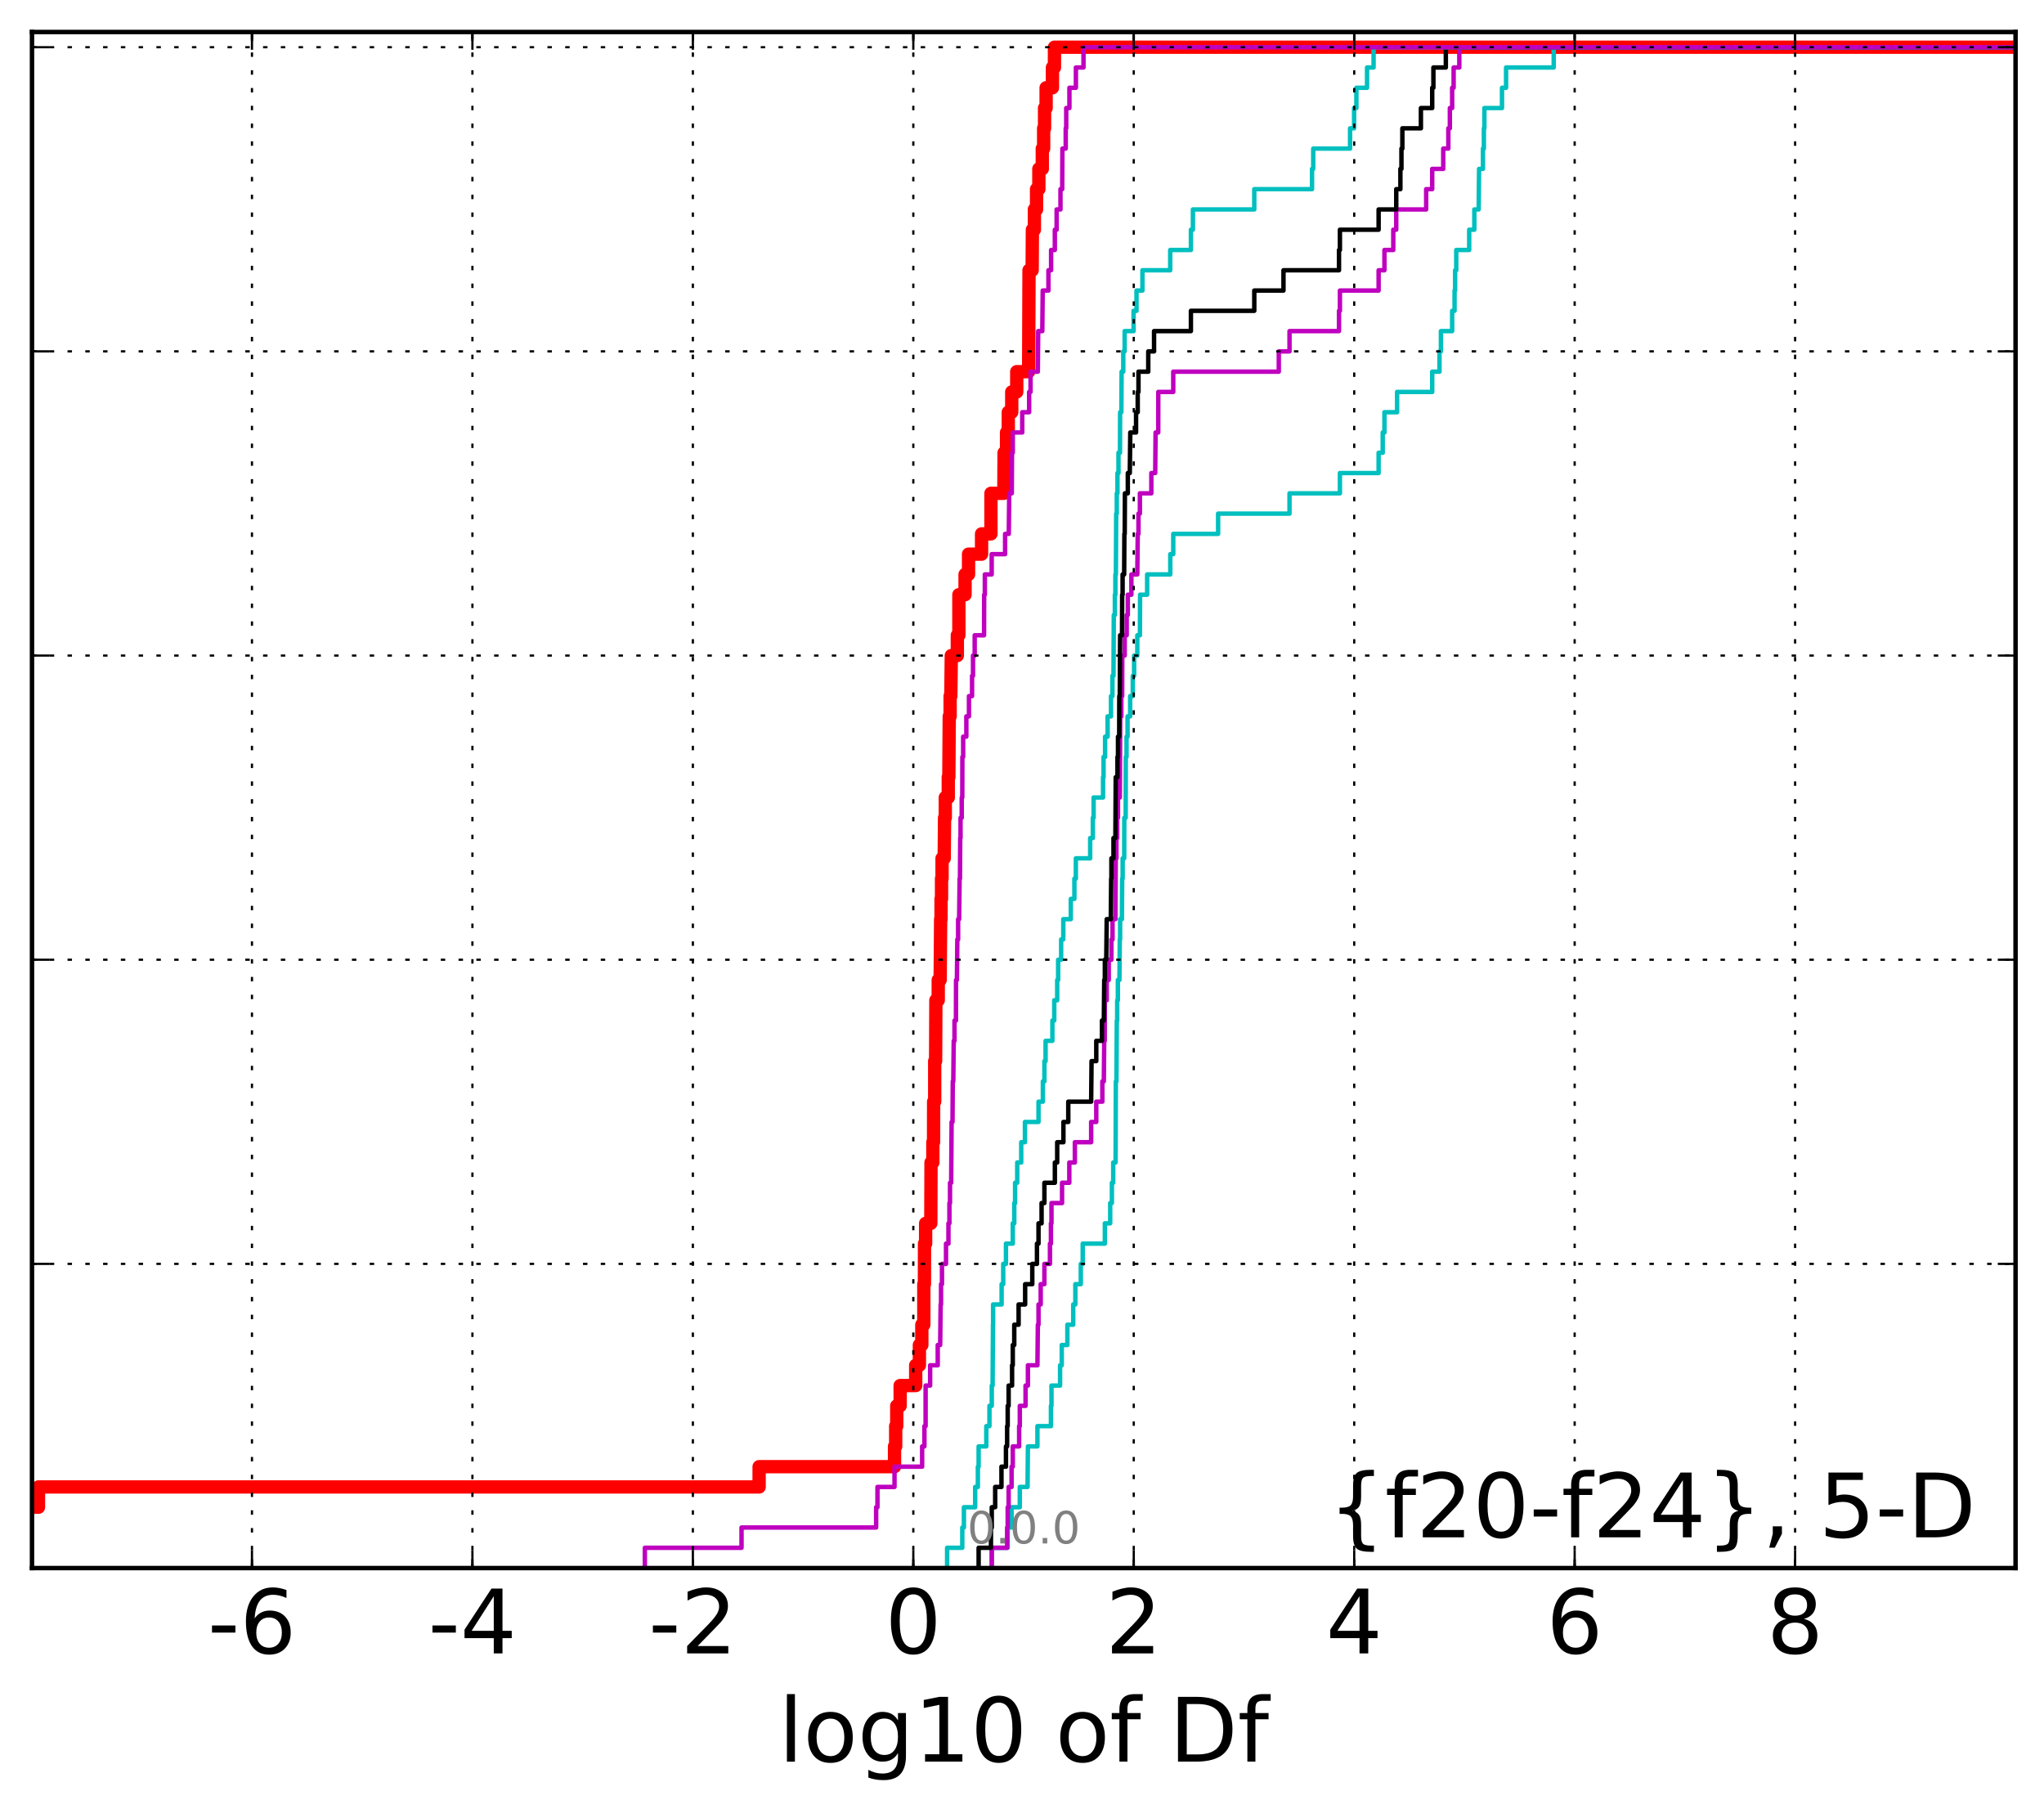 <?xml version="1.0" encoding="utf-8" standalone="no"?>
<!DOCTYPE svg PUBLIC "-//W3C//DTD SVG 1.1//EN"
  "http://www.w3.org/Graphics/SVG/1.1/DTD/svg11.dtd">
<!-- Created with matplotlib (http://matplotlib.org/) -->
<svg height="407pt" version="1.1" viewBox="0 0 460 407" width="460pt" xmlns="http://www.w3.org/2000/svg" xmlns:xlink="http://www.w3.org/1999/xlink">
 <defs>
  <style type="text/css">
*{stroke-linecap:butt;stroke-linejoin:round;stroke-miterlimit:100000;}
  </style>
 </defs>
 <g id="figure_1">
  <g id="patch_1">
   <path d="M 0 407.712 
L 460.8 407.712 
L 460.8 0 
L 0 0 
z
" style="fill:#ffffff;"/>
  </g>
  <g id="axes_1">
   <g id="patch_2">
    <path d="M 7.2 352.8 
L 453.6 352.8 
L 453.6 7.2 
L 7.2 7.2 
z
" style="fill:#ffffff;"/>
   </g>
   <g id="line2d_1">
    <path clip-path="url(#p49ccfd95d9)" d="M -1 339.113 
L 8.659 339.113 
L 8.659 334.55 
L 170.84 334.55 
L 170.84 329.988 
L 201.311 329.988 
L 201.311 325.426 
L 201.572 325.426 
L 201.572 320.863 
L 201.815 320.863 
L 201.815 316.301 
L 202.578 316.301 
L 202.578 311.739 
L 206.076 311.739 
L 206.076 307.176 
L 206.908 307.176 
L 206.908 302.614 
L 207.458 302.614 
L 207.458 298.051 
L 207.903 298.051 
L 207.903 288.927 
L 208.039 288.927 
L 208.059 279.802 
L 208.311 279.802 
L 208.311 275.24 
L 209.479 275.24 
L 209.526 261.552 
L 209.936 261.552 
L 209.936 256.99 
L 210.096 256.99 
L 210.113 247.865 
L 210.352 247.865 
L 210.352 238.741 
L 210.557 238.741 
L 210.617 225.053 
L 211.15 225.053 
L 211.15 220.491 
L 211.583 220.491 
L 211.69 206.804 
L 211.779 206.804 
L 211.779 202.242 
L 211.891 202.242 
L 211.891 197.679 
L 212.009 197.679 
L 212.009 193.117 
L 212.493 193.117 
L 212.572 183.992 
L 212.736 183.992 
L 212.736 179.43 
L 213.408 179.43 
L 213.408 174.867 
L 213.536 174.867 
L 213.629 161.18 
L 213.824 161.18 
L 213.824 156.618 
L 213.982 156.618 
L 214.09 147.493 
L 215.446 147.493 
L 215.446 142.931 
L 215.795 142.931 
L 215.796 133.806 
L 217.185 133.806 
L 217.185 129.244 
L 217.969 129.244 
L 217.969 124.681 
L 220.902 124.681 
L 220.902 120.119 
L 223.013 120.119 
L 223.013 110.994 
L 225.912 110.994 
L 225.965 101.869 
L 226.521 101.869 
L 226.521 97.307 
L 226.914 97.307 
L 226.914 92.745 
L 227.693 92.745 
L 227.693 88.182 
L 228.819 88.182 
L 228.819 83.62 
L 231.496 83.62 
L 231.58 60.808 
L 232.287 60.808 
L 232.338 51.683 
L 232.788 51.683 
L 232.788 47.121 
L 233.276 47.121 
L 233.276 42.558 
L 233.796 42.558 
L 233.796 37.996 
L 234.568 37.996 
L 234.568 33.434 
L 234.871 33.434 
L 234.871 28.871 
L 235.075 28.871 
L 235.075 24.309 
L 235.428 24.309 
L 235.428 19.747 
L 236.85 19.747 
L 236.85 15.184 
L 237.304 15.184 
L 237.304 10.622 
L 237.304 10.622 
L 453.6 10.622 
L 453.6 10.622 
" style="fill:none;stroke:#ff0000;stroke-linecap:square;stroke-width:3.0;"/>
   </g>
   <g id="line2d_2">
    <path clip-path="url(#p49ccfd95d9)" d="M 223.197 352.8 
L 223.197 348.238 
L 226.78 348.238 
L 226.78 343.675 
L 227.655 343.675 
L 227.655 339.113 
L 229.507 339.113 
L 229.507 334.55 
L 231.246 334.55 
L 231.331 325.426 
L 233.471 325.426 
L 233.471 320.863 
L 236.51 320.863 
L 236.51 316.301 
L 236.633 316.301 
L 236.633 311.739 
L 238.569 311.739 
L 238.569 307.176 
L 238.947 307.176 
L 238.947 302.614 
L 240.212 302.614 
L 240.212 298.051 
L 241.527 298.051 
L 241.527 293.489 
L 242.007 293.489 
L 242.007 288.927 
L 243.234 288.927 
L 243.234 284.364 
L 243.665 284.364 
L 243.665 279.802 
L 248.644 279.802 
L 248.644 275.24 
L 249.846 275.24 
L 249.846 270.677 
L 250.229 270.677 
L 250.229 266.115 
L 250.528 266.115 
L 250.528 261.552 
L 251.061 261.552 
L 251.12 243.303 
L 251.253 243.303 
L 251.336 229.616 
L 251.424 229.616 
L 251.424 225.053 
L 251.574 225.053 
L 251.574 220.491 
L 251.929 220.491 
L 252.006 211.366 
L 252.08 211.366 
L 252.08 206.804 
L 252.489 206.804 
L 252.543 197.679 
L 252.652 197.679 
L 252.652 193.117 
L 253 193.117 
L 253.023 183.992 
L 253.332 183.992 
L 253.363 170.305 
L 253.529 170.305 
L 253.529 165.743 
L 253.754 165.743 
L 253.754 161.18 
L 254.341 161.18 
L 254.341 156.618 
L 254.929 156.618 
L 254.929 152.055 
L 255.232 152.055 
L 255.232 147.493 
L 255.948 147.493 
L 255.948 142.931 
L 256.539 142.931 
L 256.578 133.806 
L 258.164 133.806 
L 258.164 129.244 
L 263.37 129.244 
L 263.37 124.681 
L 264.041 124.681 
L 264.041 120.119 
L 274.136 120.119 
L 274.136 115.556 
L 290.204 115.556 
L 290.204 110.994 
L 301.548 110.994 
L 301.548 106.432 
L 310.256 106.432 
L 310.256 101.869 
L 311.179 101.869 
L 311.179 97.307 
L 311.565 97.307 
L 311.565 92.745 
L 314.414 92.745 
L 314.414 88.182 
L 322.318 88.182 
L 322.318 83.62 
L 323.953 83.62 
L 323.953 79.057 
L 324.276 79.057 
L 324.276 74.495 
L 326.806 74.495 
L 326.806 69.933 
L 327.347 69.933 
L 327.347 65.37 
L 327.47 65.37 
L 327.47 60.808 
L 327.727 60.808 
L 327.727 56.246 
L 330.639 56.246 
L 330.639 51.683 
L 331.795 51.683 
L 331.795 47.121 
L 332.774 47.121 
L 332.864 37.996 
L 333.736 37.996 
L 333.736 33.434 
L 333.944 33.434 
L 333.944 28.871 
L 334.057 28.871 
L 334.057 24.309 
L 338.02 24.309 
L 338.02 19.747 
L 338.939 19.747 
L 338.939 15.184 
L 349.665 15.184 
L 349.665 10.622 
L 349.665 10.622 
L 453.6 10.622 
L 453.6 10.622 
" style="fill:none;stroke:#00bfbf;stroke-linecap:square;"/>
   </g>
   <g id="line2d_3">
    <path clip-path="url(#p49ccfd95d9)" d="M 223.197 352.8 
L 223.197 348.238 
L 226.654 348.238 
L 226.654 343.675 
L 226.78 343.675 
L 226.78 339.113 
L 226.99 339.113 
L 226.99 334.55 
L 227.655 334.55 
L 227.655 329.988 
L 227.925 329.988 
L 227.925 325.426 
L 229.356 325.426 
L 229.356 320.863 
L 229.507 320.863 
L 229.507 316.301 
L 230.799 316.301 
L 230.799 311.739 
L 231.331 311.739 
L 231.331 307.176 
L 233.471 307.176 
L 233.57 298.051 
L 233.717 298.051 
L 233.717 293.489 
L 234.208 293.489 
L 234.208 288.927 
L 235.041 288.927 
L 235.041 284.364 
L 236.29 284.364 
L 236.29 279.802 
L 236.51 279.802 
L 236.51 275.24 
L 236.633 275.24 
L 236.633 270.677 
L 239.016 270.677 
L 239.016 266.115 
L 240.647 266.115 
L 240.647 261.552 
L 241.894 261.552 
L 241.894 256.99 
L 245.564 256.99 
L 245.564 252.428 
L 246.715 252.428 
L 246.715 247.865 
L 248.083 247.865 
L 248.083 243.303 
L 248.417 243.303 
L 248.504 234.178 
L 248.621 234.178 
L 248.644 225.053 
L 249.065 225.053 
L 249.065 220.491 
L 249.523 220.491 
L 249.523 215.929 
L 250.12 215.929 
L 250.12 211.366 
L 250.373 211.366 
L 250.373 206.804 
L 251.016 206.804 
L 251.095 193.117 
L 251.253 193.117 
L 251.253 188.554 
L 251.424 188.554 
L 251.424 183.992 
L 251.603 183.992 
L 251.603 179.43 
L 252.006 179.43 
L 252.108 161.18 
L 252.357 161.18 
L 252.357 156.618 
L 252.543 156.618 
L 252.573 147.493 
L 253.115 147.493 
L 253.115 142.931 
L 253.561 142.931 
L 253.561 138.368 
L 253.813 138.368 
L 253.813 133.806 
L 254.615 133.806 
L 254.615 129.244 
L 255.948 129.244 
L 256.049 120.119 
L 256.213 120.119 
L 256.213 115.556 
L 256.533 115.556 
L 256.533 110.994 
L 259.106 110.994 
L 259.106 106.432 
L 259.979 106.432 
L 260.063 97.307 
L 260.663 97.307 
L 260.674 88.182 
L 264.041 88.182 
L 264.041 83.62 
L 287.791 83.62 
L 287.791 79.057 
L 290.204 79.057 
L 290.204 74.495 
L 301.339 74.495 
L 301.339 69.933 
L 301.548 69.933 
L 301.548 65.37 
L 310.256 65.37 
L 310.256 60.808 
L 311.565 60.808 
L 311.565 56.246 
L 313.556 56.246 
L 313.556 51.683 
L 314.223 51.683 
L 314.223 47.121 
L 320.959 47.121 
L 320.959 42.558 
L 322.318 42.558 
L 322.318 37.996 
L 324.8 37.996 
L 324.8 33.434 
L 325.946 33.434 
L 325.946 28.871 
L 326.289 28.871 
L 326.289 24.309 
L 326.806 24.309 
L 326.806 19.747 
L 327.138 19.747 
L 327.138 15.184 
L 328.418 15.184 
L 328.418 10.622 
L 328.418 10.622 
L 453.6 10.622 
L 453.6 10.622 
" style="fill:none;stroke:#bf00bf;stroke-linecap:square;"/>
   </g>
   <g id="line2d_4">
    <path clip-path="url(#p49ccfd95d9)" d="M 220.238 352.8 
L 220.238 348.238 
L 223.014 348.238 
L 223.014 343.675 
L 223.197 343.675 
L 223.197 339.113 
L 223.962 339.113 
L 223.962 334.55 
L 225.377 334.55 
L 225.377 329.988 
L 226.391 329.988 
L 226.391 325.426 
L 226.654 325.426 
L 226.654 320.863 
L 226.78 320.863 
L 226.78 316.301 
L 226.99 316.301 
L 226.99 311.739 
L 227.768 311.739 
L 227.768 307.176 
L 227.925 307.176 
L 227.925 302.614 
L 228.258 302.614 
L 228.258 298.051 
L 229.237 298.051 
L 229.237 293.489 
L 230.707 293.489 
L 230.707 288.927 
L 232.313 288.927 
L 232.313 284.364 
L 233.367 284.364 
L 233.367 279.802 
L 233.717 279.802 
L 233.717 275.24 
L 234.407 275.24 
L 234.407 270.677 
L 235.041 270.677 
L 235.041 266.115 
L 237.397 266.115 
L 237.397 261.552 
L 237.92 261.552 
L 237.92 256.99 
L 239.322 256.99 
L 239.322 252.428 
L 240.415 252.428 
L 240.415 247.865 
L 245.564 247.865 
L 245.652 238.741 
L 246.715 238.741 
L 246.715 234.178 
L 247.993 234.178 
L 247.993 229.616 
L 248.417 229.616 
L 248.504 220.491 
L 248.644 220.491 
L 248.644 215.929 
L 248.962 215.929 
L 249.065 206.804 
L 249.983 206.804 
L 250.067 197.679 
L 250.12 197.679 
L 250.12 193.117 
L 250.587 193.117 
L 250.587 188.554 
L 251.016 188.554 
L 251.092 174.867 
L 251.482 174.867 
L 251.482 170.305 
L 251.603 170.305 
L 251.603 165.743 
L 251.874 165.743 
L 251.895 156.618 
L 252.006 156.618 
L 252.08 142.931 
L 252.51 142.931 
L 252.543 133.806 
L 252.64 133.806 
L 252.64 129.244 
L 252.992 129.244 
L 253.039 120.119 
L 253.115 120.119 
L 253.16 110.994 
L 253.813 110.994 
L 253.813 106.432 
L 254.26 106.432 
L 254.369 97.307 
L 255.671 97.307 
L 255.671 92.745 
L 256.041 92.745 
L 256.041 88.182 
L 256.213 88.182 
L 256.213 83.62 
L 258.416 83.62 
L 258.416 79.057 
L 259.719 79.057 
L 259.719 74.495 
L 268.012 74.495 
L 268.012 69.933 
L 282.275 69.933 
L 282.275 65.37 
L 288.846 65.37 
L 288.846 60.808 
L 301.339 60.808 
L 301.339 56.246 
L 301.548 56.246 
L 301.548 51.683 
L 310.256 51.683 
L 310.256 47.121 
L 314.223 47.121 
L 314.223 42.558 
L 315.157 42.558 
L 315.157 37.996 
L 315.394 37.996 
L 315.394 33.434 
L 315.6 33.434 
L 315.6 28.871 
L 319.773 28.871 
L 319.773 24.309 
L 322.318 24.309 
L 322.318 19.747 
L 322.586 19.747 
L 322.586 15.184 
L 325.384 15.184 
L 325.384 10.622 
L 325.384 10.622 
L 453.6 10.622 
L 453.6 10.622 
" style="fill:none;stroke:#000000;stroke-linecap:square;"/>
   </g>
   <g id="line2d_5">
    <path clip-path="url(#p49ccfd95d9)" d="M 213.148 352.8 
L 213.148 348.238 
L 216.563 348.238 
L 216.563 343.675 
L 216.928 343.675 
L 216.928 339.113 
L 219.462 339.113 
L 219.462 334.55 
L 220.068 334.55 
L 220.068 329.988 
L 220.238 329.988 
L 220.238 325.426 
L 221.969 325.426 
L 221.969 320.863 
L 222.674 320.863 
L 222.674 316.301 
L 223.197 316.301 
L 223.197 311.739 
L 223.381 311.739 
L 223.469 298.051 
L 223.499 298.051 
L 223.499 293.489 
L 225.414 293.489 
L 225.414 288.927 
L 225.774 288.927 
L 225.774 284.364 
L 226.391 284.364 
L 226.391 279.802 
L 227.925 279.802 
L 227.925 275.24 
L 228.258 275.24 
L 228.258 270.677 
L 228.445 270.677 
L 228.445 266.115 
L 228.924 266.115 
L 228.924 261.552 
L 229.825 261.552 
L 229.825 256.99 
L 230.661 256.99 
L 230.661 252.428 
L 233.717 252.428 
L 233.717 247.865 
L 234.698 247.865 
L 234.698 243.303 
L 235.041 243.303 
L 235.041 238.741 
L 235.307 238.741 
L 235.307 234.178 
L 236.838 234.178 
L 236.838 229.616 
L 237.259 229.616 
L 237.259 225.053 
L 237.92 225.053 
L 237.92 220.491 
L 238.136 220.491 
L 238.136 215.929 
L 238.81 215.929 
L 238.81 211.366 
L 239.291 211.366 
L 239.291 206.804 
L 240.981 206.804 
L 240.981 202.242 
L 241.79 202.242 
L 241.79 197.679 
L 242.119 197.679 
L 242.119 193.117 
L 245.342 193.117 
L 245.342 188.554 
L 245.942 188.554 
L 245.942 183.992 
L 246.117 183.992 
L 246.117 179.43 
L 248.238 179.43 
L 248.238 174.867 
L 248.354 174.867 
L 248.354 170.305 
L 248.7 170.305 
L 248.7 165.743 
L 249.269 165.743 
L 249.269 161.18 
L 250.028 161.18 
L 250.028 156.618 
L 250.351 156.618 
L 250.351 152.055 
L 250.587 152.055 
L 250.66 138.368 
L 250.898 138.368 
L 250.898 133.806 
L 251.016 133.806 
L 251.016 129.244 
L 251.129 129.244 
L 251.199 115.556 
L 251.33 115.556 
L 251.33 110.994 
L 251.482 110.994 
L 251.482 106.432 
L 251.712 106.432 
L 251.712 101.869 
L 252.053 101.869 
L 252.08 92.745 
L 252.361 92.745 
L 252.418 83.62 
L 252.791 83.62 
L 252.791 79.057 
L 253.1 79.057 
L 253.1 74.495 
L 255.11 74.495 
L 255.11 69.933 
L 255.771 69.933 
L 255.771 65.37 
L 257.102 65.37 
L 257.102 60.808 
L 263.356 60.808 
L 263.356 56.246 
L 268.012 56.246 
L 268.012 51.683 
L 268.462 51.683 
L 268.462 47.121 
L 282.275 47.121 
L 282.275 42.558 
L 295.275 42.558 
L 295.275 37.996 
L 295.54 37.996 
L 295.54 33.434 
L 303.83 33.434 
L 303.83 28.871 
L 304.737 28.871 
L 304.737 24.309 
L 305.253 24.309 
L 305.253 19.747 
L 307.654 19.747 
L 307.654 15.184 
L 309.122 15.184 
L 309.122 10.622 
L 309.122 10.622 
L 453.6 10.622 
L 453.6 10.622 
" style="fill:none;stroke:#00bfbf;stroke-linecap:square;"/>
   </g>
   <g id="line2d_6">
    <path clip-path="url(#p49ccfd95d9)" d="M 145.119 352.8 
L 145.119 348.238 
L 166.88 348.238 
L 166.88 343.675 
L 197.175 343.675 
L 197.175 339.113 
L 197.471 339.113 
L 197.471 334.55 
L 201.311 334.55 
L 201.311 329.988 
L 207.526 329.988 
L 207.526 325.426 
L 208.039 325.426 
L 208.039 320.863 
L 208.307 320.863 
L 208.311 311.739 
L 209.328 311.739 
L 209.328 307.176 
L 211.035 307.176 
L 211.035 302.614 
L 211.583 302.614 
L 211.69 293.489 
L 211.777 293.489 
L 211.777 288.927 
L 211.99 288.927 
L 211.99 284.364 
L 212.899 284.364 
L 212.899 279.802 
L 213.447 279.802 
L 213.447 275.24 
L 213.665 275.24 
L 213.665 270.677 
L 213.799 270.677 
L 213.799 266.115 
L 214.062 266.115 
L 214.157 252.428 
L 214.362 252.428 
L 214.421 243.303 
L 214.536 243.303 
L 214.635 234.178 
L 214.809 234.178 
L 214.809 229.616 
L 215.137 229.616 
L 215.155 220.491 
L 215.351 220.491 
L 215.446 211.366 
L 215.625 211.366 
L 215.625 206.804 
L 215.854 206.804 
L 215.96 197.679 
L 216.042 197.679 
L 216.097 188.554 
L 216.169 188.554 
L 216.169 183.992 
L 216.436 183.992 
L 216.436 179.43 
L 216.563 179.43 
L 216.582 170.305 
L 216.759 170.305 
L 216.759 165.743 
L 217.474 165.743 
L 217.474 161.18 
L 218.061 161.18 
L 218.061 156.618 
L 218.761 156.618 
L 218.761 152.055 
L 218.972 152.055 
L 218.972 147.493 
L 219.352 147.493 
L 219.352 142.931 
L 221.461 142.931 
L 221.489 133.806 
L 221.636 133.806 
L 221.636 129.244 
L 223.179 129.244 
L 223.179 124.681 
L 226.195 124.681 
L 226.195 120.119 
L 227.026 120.119 
L 227.125 110.994 
L 227.7 110.994 
L 227.754 101.869 
L 227.925 101.869 
L 227.925 97.307 
L 230.054 97.307 
L 230.054 92.745 
L 231.607 92.745 
L 231.607 88.182 
L 231.926 88.182 
L 231.926 83.62 
L 233.564 83.62 
L 233.651 74.495 
L 234.568 74.495 
L 234.663 65.37 
L 235.949 65.37 
L 235.949 60.808 
L 236.549 60.808 
L 236.549 56.246 
L 237.389 56.246 
L 237.389 51.683 
L 237.795 51.683 
L 237.795 47.121 
L 238.658 47.121 
L 238.658 42.558 
L 239.048 42.558 
L 239.092 33.434 
L 239.84 33.434 
L 239.84 28.871 
L 239.953 28.871 
L 239.953 24.309 
L 240.673 24.309 
L 240.673 19.747 
L 242.131 19.747 
L 242.131 15.184 
L 243.84 15.184 
L 243.84 10.622 
L 243.84 10.622 
L 453.6 10.622 
L 453.6 10.622 
" style="fill:none;stroke:#bf00bf;stroke-linecap:square;"/>
   </g>
   <g id="patch_3">
    <path d="M 7.2 7.2 
L 453.6 7.2 
" style="fill:none;stroke:#000000;stroke-linecap:square;stroke-linejoin:miter;"/>
   </g>
   <g id="patch_4">
    <path d="M 453.6 352.8 
L 453.6 7.2 
" style="fill:none;stroke:#000000;stroke-linecap:square;stroke-linejoin:miter;"/>
   </g>
   <g id="patch_5">
    <path d="M 7.2 352.8 
L 453.6 352.8 
" style="fill:none;stroke:#000000;stroke-linecap:square;stroke-linejoin:miter;"/>
   </g>
   <g id="patch_6">
    <path d="M 7.2 352.8 
L 7.2 7.2 
" style="fill:none;stroke:#000000;stroke-linecap:square;stroke-linejoin:miter;"/>
   </g>
   <g id="matplotlib.axis_1">
    <g id="xtick_1"/>
    <g id="xtick_2">
     <g id="line2d_7">
      <path clip-path="url(#p49ccfd95d9)" d="M 56.705 352.8 
L 56.705 7.2 
" style="fill:none;stroke:#000000;stroke-dasharray:1,3;stroke-dashoffset:0.0;stroke-width:0.5;"/>
     </g>
     <g id="line2d_8">
      <defs>
       <path d="M 0 0 
L 0 -4 
" id="m13e59cd78a" style="stroke:#000000;stroke-width:0.5;"/>
      </defs>
      <g>
       <use style="stroke:#000000;stroke-width:0.5;" x="56.705" xlink:href="#m13e59cd78a" y="352.8"/>
      </g>
     </g>
     <g id="line2d_9">
      <defs>
       <path d="M 0 0 
L 0 4 
" id="ma4483edfcc" style="stroke:#000000;stroke-width:0.5;"/>
      </defs>
      <g>
       <use style="stroke:#000000;stroke-width:0.5;" x="56.705" xlink:href="#ma4483edfcc" y="7.2"/>
      </g>
     </g>
     <g id="text_1">
      <!-- -6 -->
      <defs>
       <path d="M 33.016 40.375 
Q 26.375 40.375 22.484 35.828 
Q 18.609 31.297 18.609 23.391 
Q 18.609 15.531 22.484 10.953 
Q 26.375 6.391 33.016 6.391 
Q 39.656 6.391 43.531 10.953 
Q 47.406 15.531 47.406 23.391 
Q 47.406 31.297 43.531 35.828 
Q 39.656 40.375 33.016 40.375 
M 52.594 71.297 
L 52.594 62.312 
Q 48.875 64.062 45.094 64.984 
Q 41.312 65.922 37.594 65.922 
Q 27.828 65.922 22.672 59.328 
Q 17.531 52.734 16.797 39.406 
Q 19.672 43.656 24.016 45.922 
Q 28.375 48.188 33.594 48.188 
Q 44.578 48.188 50.953 41.516 
Q 57.328 34.859 57.328 23.391 
Q 57.328 12.156 50.688 5.359 
Q 44.047 -1.422 33.016 -1.422 
Q 20.359 -1.422 13.672 8.266 
Q 6.984 17.969 6.984 36.375 
Q 6.984 53.656 15.188 63.938 
Q 23.391 74.219 37.203 74.219 
Q 40.922 74.219 44.703 73.484 
Q 48.484 72.75 52.594 71.297 
" id="BitstreamVeraSans-Roman-36"/>
       <path d="M 4.891 31.391 
L 31.203 31.391 
L 31.203 23.391 
L 4.891 23.391 
z
" id="BitstreamVeraSans-Roman-2d"/>
      </defs>
      <g transform="translate(46.734 371.997)scale(0.2 -0.2)">
       <use xlink:href="#BitstreamVeraSans-Roman-2d"/>
       <use x="36.084" xlink:href="#BitstreamVeraSans-Roman-36"/>
      </g>
     </g>
    </g>
    <g id="xtick_3">
     <g id="line2d_10">
      <path clip-path="url(#p49ccfd95d9)" d="M 106.317 352.8 
L 106.317 7.2 
" style="fill:none;stroke:#000000;stroke-dasharray:1,3;stroke-dashoffset:0.0;stroke-width:0.5;"/>
     </g>
     <g id="line2d_11">
      <g>
       <use style="stroke:#000000;stroke-width:0.5;" x="106.317" xlink:href="#m13e59cd78a" y="352.8"/>
      </g>
     </g>
     <g id="line2d_12">
      <g>
       <use style="stroke:#000000;stroke-width:0.5;" x="106.317" xlink:href="#ma4483edfcc" y="7.2"/>
      </g>
     </g>
     <g id="text_2">
      <!-- -4 -->
      <defs>
       <path d="M 37.797 64.312 
L 12.891 25.391 
L 37.797 25.391 
z
M 35.203 72.906 
L 47.609 72.906 
L 47.609 25.391 
L 58.016 25.391 
L 58.016 17.188 
L 47.609 17.188 
L 47.609 0 
L 37.797 0 
L 37.797 17.188 
L 4.891 17.188 
L 4.891 26.703 
z
" id="BitstreamVeraSans-Roman-34"/>
      </defs>
      <g transform="translate(96.346 371.997)scale(0.2 -0.2)">
       <use xlink:href="#BitstreamVeraSans-Roman-2d"/>
       <use x="36.084" xlink:href="#BitstreamVeraSans-Roman-34"/>
      </g>
     </g>
    </g>
    <g id="xtick_4">
     <g id="line2d_13">
      <path clip-path="url(#p49ccfd95d9)" d="M 155.929 352.8 
L 155.929 7.2 
" style="fill:none;stroke:#000000;stroke-dasharray:1,3;stroke-dashoffset:0.0;stroke-width:0.5;"/>
     </g>
     <g id="line2d_14">
      <g>
       <use style="stroke:#000000;stroke-width:0.5;" x="155.929" xlink:href="#m13e59cd78a" y="352.8"/>
      </g>
     </g>
     <g id="line2d_15">
      <g>
       <use style="stroke:#000000;stroke-width:0.5;" x="155.929" xlink:href="#ma4483edfcc" y="7.2"/>
      </g>
     </g>
     <g id="text_3">
      <!-- -2 -->
      <defs>
       <path d="M 19.188 8.297 
L 53.609 8.297 
L 53.609 0 
L 7.328 0 
L 7.328 8.297 
Q 12.938 14.109 22.625 23.891 
Q 32.328 33.688 34.812 36.531 
Q 39.547 41.844 41.422 45.531 
Q 43.312 49.219 43.312 52.781 
Q 43.312 58.594 39.234 62.25 
Q 35.156 65.922 28.609 65.922 
Q 23.969 65.922 18.812 64.312 
Q 13.672 62.703 7.812 59.422 
L 7.812 69.391 
Q 13.766 71.781 18.938 73 
Q 24.125 74.219 28.422 74.219 
Q 39.75 74.219 46.484 68.547 
Q 53.219 62.891 53.219 53.422 
Q 53.219 48.922 51.531 44.891 
Q 49.859 40.875 45.406 35.406 
Q 44.188 33.984 37.641 27.219 
Q 31.109 20.453 19.188 8.297 
" id="BitstreamVeraSans-Roman-32"/>
      </defs>
      <g transform="translate(145.958 371.997)scale(0.2 -0.2)">
       <use xlink:href="#BitstreamVeraSans-Roman-2d"/>
       <use x="36.084" xlink:href="#BitstreamVeraSans-Roman-32"/>
      </g>
     </g>
    </g>
    <g id="xtick_5">
     <g id="line2d_16">
      <path clip-path="url(#p49ccfd95d9)" d="M 205.54 352.8 
L 205.54 7.2 
" style="fill:none;stroke:#000000;stroke-dasharray:1,3;stroke-dashoffset:0.0;stroke-width:0.5;"/>
     </g>
     <g id="line2d_17">
      <g>
       <use style="stroke:#000000;stroke-width:0.5;" x="205.54" xlink:href="#m13e59cd78a" y="352.8"/>
      </g>
     </g>
     <g id="line2d_18">
      <g>
       <use style="stroke:#000000;stroke-width:0.5;" x="205.54" xlink:href="#ma4483edfcc" y="7.2"/>
      </g>
     </g>
     <g id="text_4">
      <!-- 0 -->
      <defs>
       <path d="M 31.781 66.406 
Q 24.172 66.406 20.328 58.906 
Q 16.5 51.422 16.5 36.375 
Q 16.5 21.391 20.328 13.891 
Q 24.172 6.391 31.781 6.391 
Q 39.453 6.391 43.281 13.891 
Q 47.125 21.391 47.125 36.375 
Q 47.125 51.422 43.281 58.906 
Q 39.453 66.406 31.781 66.406 
M 31.781 74.219 
Q 44.047 74.219 50.516 64.516 
Q 56.984 54.828 56.984 36.375 
Q 56.984 17.969 50.516 8.266 
Q 44.047 -1.422 31.781 -1.422 
Q 19.531 -1.422 13.062 8.266 
Q 6.594 17.969 6.594 36.375 
Q 6.594 54.828 13.062 64.516 
Q 19.531 74.219 31.781 74.219 
" id="BitstreamVeraSans-Roman-30"/>
      </defs>
      <g transform="translate(199.178 371.997)scale(0.2 -0.2)">
       <use xlink:href="#BitstreamVeraSans-Roman-30"/>
      </g>
     </g>
    </g>
    <g id="xtick_6">
     <g id="line2d_19">
      <path clip-path="url(#p49ccfd95d9)" d="M 255.152 352.8 
L 255.152 7.2 
" style="fill:none;stroke:#000000;stroke-dasharray:1,3;stroke-dashoffset:0.0;stroke-width:0.5;"/>
     </g>
     <g id="line2d_20">
      <g>
       <use style="stroke:#000000;stroke-width:0.5;" x="255.152" xlink:href="#m13e59cd78a" y="352.8"/>
      </g>
     </g>
     <g id="line2d_21">
      <g>
       <use style="stroke:#000000;stroke-width:0.5;" x="255.152" xlink:href="#ma4483edfcc" y="7.2"/>
      </g>
     </g>
     <g id="text_5">
      <!-- 2 -->
      <g transform="translate(248.79 371.997)scale(0.2 -0.2)">
       <use xlink:href="#BitstreamVeraSans-Roman-32"/>
      </g>
     </g>
    </g>
    <g id="xtick_7">
     <g id="line2d_22">
      <path clip-path="url(#p49ccfd95d9)" d="M 304.764 352.8 
L 304.764 7.2 
" style="fill:none;stroke:#000000;stroke-dasharray:1,3;stroke-dashoffset:0.0;stroke-width:0.5;"/>
     </g>
     <g id="line2d_23">
      <g>
       <use style="stroke:#000000;stroke-width:0.5;" x="304.764" xlink:href="#m13e59cd78a" y="352.8"/>
      </g>
     </g>
     <g id="line2d_24">
      <g>
       <use style="stroke:#000000;stroke-width:0.5;" x="304.764" xlink:href="#ma4483edfcc" y="7.2"/>
      </g>
     </g>
     <g id="text_6">
      <!-- 4 -->
      <g transform="translate(298.402 371.997)scale(0.2 -0.2)">
       <use xlink:href="#BitstreamVeraSans-Roman-34"/>
      </g>
     </g>
    </g>
    <g id="xtick_8">
     <g id="line2d_25">
      <path clip-path="url(#p49ccfd95d9)" d="M 354.376 352.8 
L 354.376 7.2 
" style="fill:none;stroke:#000000;stroke-dasharray:1,3;stroke-dashoffset:0.0;stroke-width:0.5;"/>
     </g>
     <g id="line2d_26">
      <g>
       <use style="stroke:#000000;stroke-width:0.5;" x="354.376" xlink:href="#m13e59cd78a" y="352.8"/>
      </g>
     </g>
     <g id="line2d_27">
      <g>
       <use style="stroke:#000000;stroke-width:0.5;" x="354.376" xlink:href="#ma4483edfcc" y="7.2"/>
      </g>
     </g>
     <g id="text_7">
      <!-- 6 -->
      <g transform="translate(348.014 371.997)scale(0.2 -0.2)">
       <use xlink:href="#BitstreamVeraSans-Roman-36"/>
      </g>
     </g>
    </g>
    <g id="xtick_9">
     <g id="line2d_28">
      <path clip-path="url(#p49ccfd95d9)" d="M 403.988 352.8 
L 403.988 7.2 
" style="fill:none;stroke:#000000;stroke-dasharray:1,3;stroke-dashoffset:0.0;stroke-width:0.5;"/>
     </g>
     <g id="line2d_29">
      <g>
       <use style="stroke:#000000;stroke-width:0.5;" x="403.988" xlink:href="#m13e59cd78a" y="352.8"/>
      </g>
     </g>
     <g id="line2d_30">
      <g>
       <use style="stroke:#000000;stroke-width:0.5;" x="403.988" xlink:href="#ma4483edfcc" y="7.2"/>
      </g>
     </g>
     <g id="text_8">
      <!-- 8 -->
      <defs>
       <path d="M 31.781 34.625 
Q 24.75 34.625 20.719 30.859 
Q 16.703 27.094 16.703 20.516 
Q 16.703 13.922 20.719 10.156 
Q 24.75 6.391 31.781 6.391 
Q 38.812 6.391 42.859 10.172 
Q 46.922 13.969 46.922 20.516 
Q 46.922 27.094 42.891 30.859 
Q 38.875 34.625 31.781 34.625 
M 21.922 38.812 
Q 15.578 40.375 12.031 44.719 
Q 8.5 49.078 8.5 55.328 
Q 8.5 64.062 14.719 69.141 
Q 20.953 74.219 31.781 74.219 
Q 42.672 74.219 48.875 69.141 
Q 55.078 64.062 55.078 55.328 
Q 55.078 49.078 51.531 44.719 
Q 48 40.375 41.703 38.812 
Q 48.828 37.156 52.797 32.312 
Q 56.781 27.484 56.781 20.516 
Q 56.781 9.906 50.312 4.234 
Q 43.844 -1.422 31.781 -1.422 
Q 19.734 -1.422 13.25 4.234 
Q 6.781 9.906 6.781 20.516 
Q 6.781 27.484 10.781 32.312 
Q 14.797 37.156 21.922 38.812 
M 18.312 54.391 
Q 18.312 48.734 21.844 45.562 
Q 25.391 42.391 31.781 42.391 
Q 38.141 42.391 41.719 45.562 
Q 45.312 48.734 45.312 54.391 
Q 45.312 60.062 41.719 63.234 
Q 38.141 66.406 31.781 66.406 
Q 25.391 66.406 21.844 63.234 
Q 18.312 60.062 18.312 54.391 
" id="BitstreamVeraSans-Roman-38"/>
      </defs>
      <g transform="translate(397.626 371.997)scale(0.2 -0.2)">
       <use xlink:href="#BitstreamVeraSans-Roman-38"/>
      </g>
     </g>
    </g>
    <g id="xtick_10">
     <g id="line2d_31">
      <path clip-path="url(#p49ccfd95d9)" d="M 453.6 352.8 
L 453.6 7.2 
" style="fill:none;stroke:#000000;stroke-dasharray:1,3;stroke-dashoffset:0.0;stroke-width:0.5;"/>
     </g>
     <g id="line2d_32">
      <g>
       <use style="stroke:#000000;stroke-width:0.5;" x="453.6" xlink:href="#m13e59cd78a" y="352.8"/>
      </g>
     </g>
     <g id="line2d_33">
      <g>
       <use style="stroke:#000000;stroke-width:0.5;" x="453.6" xlink:href="#ma4483edfcc" y="7.2"/>
      </g>
     </g>
    </g>
    <g id="xtick_11"/>
    <g id="xtick_12">
     <g id="line2d_34">
      <defs>
       <path d="M 0 0 
L 0 -2 
" id="md1fbc4adad" style="stroke:#000000;stroke-width:0.5;"/>
      </defs>
      <g>
       <use style="stroke:#000000;stroke-width:0.5;" x="56.705" xlink:href="#md1fbc4adad" y="352.8"/>
      </g>
     </g>
     <g id="line2d_35">
      <defs>
       <path d="M 0 0 
L 0 2 
" id="mb6c8714fcb" style="stroke:#000000;stroke-width:0.5;"/>
      </defs>
      <g>
       <use style="stroke:#000000;stroke-width:0.5;" x="56.705" xlink:href="#mb6c8714fcb" y="7.2"/>
      </g>
     </g>
    </g>
    <g id="xtick_13">
     <g id="line2d_36">
      <g>
       <use style="stroke:#000000;stroke-width:0.5;" x="106.317" xlink:href="#md1fbc4adad" y="352.8"/>
      </g>
     </g>
     <g id="line2d_37">
      <g>
       <use style="stroke:#000000;stroke-width:0.5;" x="106.317" xlink:href="#mb6c8714fcb" y="7.2"/>
      </g>
     </g>
    </g>
    <g id="xtick_14">
     <g id="line2d_38">
      <g>
       <use style="stroke:#000000;stroke-width:0.5;" x="155.929" xlink:href="#md1fbc4adad" y="352.8"/>
      </g>
     </g>
     <g id="line2d_39">
      <g>
       <use style="stroke:#000000;stroke-width:0.5;" x="155.929" xlink:href="#mb6c8714fcb" y="7.2"/>
      </g>
     </g>
    </g>
    <g id="xtick_15">
     <g id="line2d_40">
      <g>
       <use style="stroke:#000000;stroke-width:0.5;" x="205.54" xlink:href="#md1fbc4adad" y="352.8"/>
      </g>
     </g>
     <g id="line2d_41">
      <g>
       <use style="stroke:#000000;stroke-width:0.5;" x="205.54" xlink:href="#mb6c8714fcb" y="7.2"/>
      </g>
     </g>
    </g>
    <g id="xtick_16">
     <g id="line2d_42">
      <g>
       <use style="stroke:#000000;stroke-width:0.5;" x="255.152" xlink:href="#md1fbc4adad" y="352.8"/>
      </g>
     </g>
     <g id="line2d_43">
      <g>
       <use style="stroke:#000000;stroke-width:0.5;" x="255.152" xlink:href="#mb6c8714fcb" y="7.2"/>
      </g>
     </g>
    </g>
    <g id="xtick_17">
     <g id="line2d_44">
      <g>
       <use style="stroke:#000000;stroke-width:0.5;" x="304.764" xlink:href="#md1fbc4adad" y="352.8"/>
      </g>
     </g>
     <g id="line2d_45">
      <g>
       <use style="stroke:#000000;stroke-width:0.5;" x="304.764" xlink:href="#mb6c8714fcb" y="7.2"/>
      </g>
     </g>
    </g>
    <g id="xtick_18">
     <g id="line2d_46">
      <g>
       <use style="stroke:#000000;stroke-width:0.5;" x="354.376" xlink:href="#md1fbc4adad" y="352.8"/>
      </g>
     </g>
     <g id="line2d_47">
      <g>
       <use style="stroke:#000000;stroke-width:0.5;" x="354.376" xlink:href="#mb6c8714fcb" y="7.2"/>
      </g>
     </g>
    </g>
    <g id="xtick_19">
     <g id="line2d_48">
      <g>
       <use style="stroke:#000000;stroke-width:0.5;" x="403.988" xlink:href="#md1fbc4adad" y="352.8"/>
      </g>
     </g>
     <g id="line2d_49">
      <g>
       <use style="stroke:#000000;stroke-width:0.5;" x="403.988" xlink:href="#mb6c8714fcb" y="7.2"/>
      </g>
     </g>
    </g>
    <g id="xtick_20">
     <g id="line2d_50">
      <g>
       <use style="stroke:#000000;stroke-width:0.5;" x="453.6" xlink:href="#md1fbc4adad" y="352.8"/>
      </g>
     </g>
     <g id="line2d_51">
      <g>
       <use style="stroke:#000000;stroke-width:0.5;" x="453.6" xlink:href="#mb6c8714fcb" y="7.2"/>
      </g>
     </g>
    </g>
    <g id="text_9">
     <!-- log10 of Df -->
     <defs>
      <path id="BitstreamVeraSans-Roman-20"/>
      <path d="M 12.406 8.297 
L 28.516 8.297 
L 28.516 63.922 
L 10.984 60.406 
L 10.984 69.391 
L 28.422 72.906 
L 38.281 72.906 
L 38.281 8.297 
L 54.391 8.297 
L 54.391 0 
L 12.406 0 
z
" id="BitstreamVeraSans-Roman-31"/>
      <path d="M 30.609 48.391 
Q 23.391 48.391 19.188 42.75 
Q 14.984 37.109 14.984 27.297 
Q 14.984 17.484 19.156 11.844 
Q 23.344 6.203 30.609 6.203 
Q 37.797 6.203 41.984 11.859 
Q 46.188 17.531 46.188 27.297 
Q 46.188 37.016 41.984 42.703 
Q 37.797 48.391 30.609 48.391 
M 30.609 56 
Q 42.328 56 49.016 48.375 
Q 55.719 40.766 55.719 27.297 
Q 55.719 13.875 49.016 6.219 
Q 42.328 -1.422 30.609 -1.422 
Q 18.844 -1.422 12.172 6.219 
Q 5.516 13.875 5.516 27.297 
Q 5.516 40.766 12.172 48.375 
Q 18.844 56 30.609 56 
" id="BitstreamVeraSans-Roman-6f"/>
      <path d="M 9.422 75.984 
L 18.406 75.984 
L 18.406 0 
L 9.422 0 
z
" id="BitstreamVeraSans-Roman-6c"/>
      <path d="M 19.672 64.797 
L 19.672 8.109 
L 31.594 8.109 
Q 46.688 8.109 53.688 14.938 
Q 60.688 21.781 60.688 36.531 
Q 60.688 51.172 53.688 57.984 
Q 46.688 64.797 31.594 64.797 
z
M 9.812 72.906 
L 30.078 72.906 
Q 51.266 72.906 61.172 64.094 
Q 71.094 55.281 71.094 36.531 
Q 71.094 17.672 61.125 8.828 
Q 51.172 0 30.078 0 
L 9.812 0 
z
" id="BitstreamVeraSans-Roman-44"/>
      <path d="M 45.406 27.984 
Q 45.406 37.75 41.375 43.109 
Q 37.359 48.484 30.078 48.484 
Q 22.859 48.484 18.828 43.109 
Q 14.797 37.75 14.797 27.984 
Q 14.797 18.266 18.828 12.891 
Q 22.859 7.516 30.078 7.516 
Q 37.359 7.516 41.375 12.891 
Q 45.406 18.266 45.406 27.984 
M 54.391 6.781 
Q 54.391 -7.172 48.188 -13.984 
Q 42 -20.797 29.203 -20.797 
Q 24.469 -20.797 20.266 -20.094 
Q 16.062 -19.391 12.109 -17.922 
L 12.109 -9.188 
Q 16.062 -11.328 19.922 -12.344 
Q 23.781 -13.375 27.781 -13.375 
Q 36.625 -13.375 41.016 -8.766 
Q 45.406 -4.156 45.406 5.172 
L 45.406 9.625 
Q 42.625 4.781 38.281 2.391 
Q 33.938 0 27.875 0 
Q 17.828 0 11.672 7.656 
Q 5.516 15.328 5.516 27.984 
Q 5.516 40.672 11.672 48.328 
Q 17.828 56 27.875 56 
Q 33.938 56 38.281 53.609 
Q 42.625 51.219 45.406 46.391 
L 45.406 54.688 
L 54.391 54.688 
z
" id="BitstreamVeraSans-Roman-67"/>
      <path d="M 37.109 75.984 
L 37.109 68.5 
L 28.516 68.5 
Q 23.688 68.5 21.797 66.547 
Q 19.922 64.594 19.922 59.516 
L 19.922 54.688 
L 34.719 54.688 
L 34.719 47.703 
L 19.922 47.703 
L 19.922 0 
L 10.891 0 
L 10.891 47.703 
L 2.297 47.703 
L 2.297 54.688 
L 10.891 54.688 
L 10.891 58.5 
Q 10.891 67.625 15.141 71.797 
Q 19.391 75.984 28.609 75.984 
z
" id="BitstreamVeraSans-Roman-66"/>
     </defs>
     <g transform="translate(175.214 396.353)scale(0.2 -0.2)">
      <use xlink:href="#BitstreamVeraSans-Roman-6c"/>
      <use x="27.783" xlink:href="#BitstreamVeraSans-Roman-6f"/>
      <use x="88.965" xlink:href="#BitstreamVeraSans-Roman-67"/>
      <use x="152.441" xlink:href="#BitstreamVeraSans-Roman-31"/>
      <use x="216.064" xlink:href="#BitstreamVeraSans-Roman-30"/>
      <use x="279.688" xlink:href="#BitstreamVeraSans-Roman-20"/>
      <use x="311.475" xlink:href="#BitstreamVeraSans-Roman-6f"/>
      <use x="372.656" xlink:href="#BitstreamVeraSans-Roman-66"/>
      <use x="407.861" xlink:href="#BitstreamVeraSans-Roman-20"/>
      <use x="439.648" xlink:href="#BitstreamVeraSans-Roman-44"/>
      <use x="516.65" xlink:href="#BitstreamVeraSans-Roman-66"/>
     </g>
    </g>
   </g>
   <g id="matplotlib.axis_2">
    <g id="ytick_1">
     <g id="line2d_52">
      <path clip-path="url(#p49ccfd95d9)" d="M 7.2 352.8 
L 453.6 352.8 
" style="fill:none;stroke:#000000;stroke-dasharray:1,3;stroke-dashoffset:0.0;stroke-width:0.5;"/>
     </g>
     <g id="line2d_53">
      <defs>
       <path d="M 0 0 
L 4 0 
" id="m569cca96b1" style="stroke:#000000;stroke-width:0.5;"/>
      </defs>
      <g>
       <use style="stroke:#000000;stroke-width:0.5;" x="7.2" xlink:href="#m569cca96b1" y="352.8"/>
      </g>
     </g>
     <g id="line2d_54">
      <defs>
       <path d="M 0 0 
L -4 0 
" id="m8f5219e56d" style="stroke:#000000;stroke-width:0.5;"/>
      </defs>
      <g>
       <use style="stroke:#000000;stroke-width:0.5;" x="453.6" xlink:href="#m8f5219e56d" y="352.8"/>
      </g>
     </g>
    </g>
    <g id="ytick_2">
     <g id="line2d_55">
      <path clip-path="url(#p49ccfd95d9)" d="M 7.2 284.364 
L 453.6 284.364 
" style="fill:none;stroke:#000000;stroke-dasharray:1,3;stroke-dashoffset:0.0;stroke-width:0.5;"/>
     </g>
     <g id="line2d_56">
      <g>
       <use style="stroke:#000000;stroke-width:0.5;" x="7.2" xlink:href="#m569cca96b1" y="284.364"/>
      </g>
     </g>
     <g id="line2d_57">
      <g>
       <use style="stroke:#000000;stroke-width:0.5;" x="453.6" xlink:href="#m8f5219e56d" y="284.364"/>
      </g>
     </g>
    </g>
    <g id="ytick_3">
     <g id="line2d_58">
      <path clip-path="url(#p49ccfd95d9)" d="M 7.2 215.929 
L 453.6 215.929 
" style="fill:none;stroke:#000000;stroke-dasharray:1,3;stroke-dashoffset:0.0;stroke-width:0.5;"/>
     </g>
     <g id="line2d_59">
      <g>
       <use style="stroke:#000000;stroke-width:0.5;" x="7.2" xlink:href="#m569cca96b1" y="215.929"/>
      </g>
     </g>
     <g id="line2d_60">
      <g>
       <use style="stroke:#000000;stroke-width:0.5;" x="453.6" xlink:href="#m8f5219e56d" y="215.929"/>
      </g>
     </g>
    </g>
    <g id="ytick_4">
     <g id="line2d_61">
      <path clip-path="url(#p49ccfd95d9)" d="M 7.2 147.493 
L 453.6 147.493 
" style="fill:none;stroke:#000000;stroke-dasharray:1,3;stroke-dashoffset:0.0;stroke-width:0.5;"/>
     </g>
     <g id="line2d_62">
      <g>
       <use style="stroke:#000000;stroke-width:0.5;" x="7.2" xlink:href="#m569cca96b1" y="147.493"/>
      </g>
     </g>
     <g id="line2d_63">
      <g>
       <use style="stroke:#000000;stroke-width:0.5;" x="453.6" xlink:href="#m8f5219e56d" y="147.493"/>
      </g>
     </g>
    </g>
    <g id="ytick_5">
     <g id="line2d_64">
      <path clip-path="url(#p49ccfd95d9)" d="M 7.2 79.057 
L 453.6 79.057 
" style="fill:none;stroke:#000000;stroke-dasharray:1,3;stroke-dashoffset:0.0;stroke-width:0.5;"/>
     </g>
     <g id="line2d_65">
      <g>
       <use style="stroke:#000000;stroke-width:0.5;" x="7.2" xlink:href="#m569cca96b1" y="79.057"/>
      </g>
     </g>
     <g id="line2d_66">
      <g>
       <use style="stroke:#000000;stroke-width:0.5;" x="453.6" xlink:href="#m8f5219e56d" y="79.057"/>
      </g>
     </g>
    </g>
    <g id="ytick_6">
     <g id="line2d_67">
      <path clip-path="url(#p49ccfd95d9)" d="M 7.2 10.622 
L 453.6 10.622 
" style="fill:none;stroke:#000000;stroke-dasharray:1,3;stroke-dashoffset:0.0;stroke-width:0.5;"/>
     </g>
     <g id="line2d_68">
      <g>
       <use style="stroke:#000000;stroke-width:0.5;" x="7.2" xlink:href="#m569cca96b1" y="10.622"/>
      </g>
     </g>
     <g id="line2d_69">
      <g>
       <use style="stroke:#000000;stroke-width:0.5;" x="453.6" xlink:href="#m8f5219e56d" y="10.622"/>
      </g>
     </g>
    </g>
   </g>
   <g id="text_10">
    <!-- {f20-f24}, 5-D -->
    <defs>
     <path d="M 12.5 -9.281 
L 15.922 -9.281 
Q 22.75 -9.281 24.828 -7.172 
Q 26.906 -5.078 26.906 1.906 
L 26.906 14.016 
Q 26.906 21.625 29.094 25.094 
Q 31.297 28.562 36.719 29.891 
Q 31.297 31.109 29.094 34.562 
Q 26.906 38.031 26.906 45.703 
L 26.906 57.812 
Q 26.906 64.75 24.828 66.875 
Q 22.75 69 15.922 69 
L 12.5 69 
L 12.5 75.984 
L 15.578 75.984 
Q 27.734 75.984 31.812 72.391 
Q 35.891 68.797 35.891 58.016 
L 35.891 46.297 
Q 35.891 39.016 38.516 36.203 
Q 41.156 33.406 48.094 33.406 
L 51.125 33.406 
L 51.125 26.422 
L 48.094 26.422 
Q 41.156 26.422 38.516 23.578 
Q 35.891 20.75 35.891 13.375 
L 35.891 1.703 
Q 35.891 -9.078 31.812 -12.688 
Q 27.734 -16.312 15.578 -16.312 
L 12.5 -16.312 
z
" id="BitstreamVeraSans-Roman-7d"/>
     <path d="M 51.125 -9.281 
L 51.125 -16.312 
L 48.094 -16.312 
Q 35.938 -16.312 31.812 -12.688 
Q 27.688 -9.078 27.688 1.703 
L 27.688 13.375 
Q 27.688 20.75 25.047 23.578 
Q 22.406 26.422 15.484 26.422 
L 12.5 26.422 
L 12.5 33.406 
L 15.484 33.406 
Q 22.469 33.406 25.078 36.203 
Q 27.688 39.016 27.688 46.297 
L 27.688 58.016 
Q 27.688 68.797 31.812 72.391 
Q 35.938 75.984 48.094 75.984 
L 51.125 75.984 
L 51.125 69 
L 47.797 69 
Q 40.922 69 38.812 66.844 
Q 36.719 64.703 36.719 57.812 
L 36.719 45.703 
Q 36.719 38.031 34.5 34.562 
Q 32.281 31.109 26.906 29.891 
Q 32.328 28.562 34.516 25.094 
Q 36.719 21.625 36.719 14.016 
L 36.719 1.906 
Q 36.719 -4.984 38.812 -7.125 
Q 40.922 -9.281 47.797 -9.281 
z
" id="BitstreamVeraSans-Roman-7b"/>
     <path d="M 11.719 12.406 
L 22.016 12.406 
L 22.016 4 
L 14.016 -11.625 
L 7.719 -11.625 
L 11.719 4 
z
" id="BitstreamVeraSans-Roman-2c"/>
     <path d="M 10.797 72.906 
L 49.516 72.906 
L 49.516 64.594 
L 19.828 64.594 
L 19.828 46.734 
Q 21.969 47.469 24.109 47.828 
Q 26.266 48.188 28.422 48.188 
Q 40.625 48.188 47.75 41.5 
Q 54.891 34.812 54.891 23.391 
Q 54.891 11.625 47.562 5.094 
Q 40.234 -1.422 26.906 -1.422 
Q 22.312 -1.422 17.547 -0.641 
Q 12.797 0.141 7.719 1.703 
L 7.719 11.625 
Q 12.109 9.234 16.797 8.062 
Q 21.484 6.891 26.703 6.891 
Q 35.156 6.891 40.078 11.328 
Q 45.016 15.766 45.016 23.391 
Q 45.016 31 40.078 35.438 
Q 35.156 39.891 26.703 39.891 
Q 22.75 39.891 18.812 39.016 
Q 14.891 38.141 10.797 36.281 
z
" id="BitstreamVeraSans-Roman-35"/>
    </defs>
    <g transform="translate(298.972 345.888)scale(0.2 -0.2)">
     <use xlink:href="#BitstreamVeraSans-Roman-7b"/>
     <use x="63.623" xlink:href="#BitstreamVeraSans-Roman-66"/>
     <use x="98.828" xlink:href="#BitstreamVeraSans-Roman-32"/>
     <use x="162.451" xlink:href="#BitstreamVeraSans-Roman-30"/>
     <use x="226.074" xlink:href="#BitstreamVeraSans-Roman-2d"/>
     <use x="262.158" xlink:href="#BitstreamVeraSans-Roman-66"/>
     <use x="297.363" xlink:href="#BitstreamVeraSans-Roman-32"/>
     <use x="360.986" xlink:href="#BitstreamVeraSans-Roman-34"/>
     <use x="424.609" xlink:href="#BitstreamVeraSans-Roman-7d"/>
     <use x="488.232" xlink:href="#BitstreamVeraSans-Roman-2c"/>
     <use x="520.02" xlink:href="#BitstreamVeraSans-Roman-20"/>
     <use x="551.807" xlink:href="#BitstreamVeraSans-Roman-35"/>
     <use x="615.43" xlink:href="#BitstreamVeraSans-Roman-2d"/>
     <use x="651.514" xlink:href="#BitstreamVeraSans-Roman-44"/>
    </g>
   </g>
   <g id="text_11">
    <!-- 0.0.0 -->
    <defs>
     <path d="M 10.688 12.406 
L 21 12.406 
L 21 0 
L 10.688 0 
z
" id="BitstreamVeraSans-Roman-2e"/>
    </defs>
    <g style="fill:#808080;" transform="translate(217.678 347.264)scale(0.1 -0.1)">
     <use xlink:href="#BitstreamVeraSans-Roman-30"/>
     <use x="63.623" xlink:href="#BitstreamVeraSans-Roman-2e"/>
     <use x="95.41" xlink:href="#BitstreamVeraSans-Roman-30"/>
     <use x="159.033" xlink:href="#BitstreamVeraSans-Roman-2e"/>
     <use x="190.82" xlink:href="#BitstreamVeraSans-Roman-30"/>
    </g>
   </g>
  </g>
 </g>
 <defs>
  <clipPath id="p49ccfd95d9">
   <rect height="345.6" width="446.4" x="7.2" y="7.2"/>
  </clipPath>
 </defs>
</svg>
